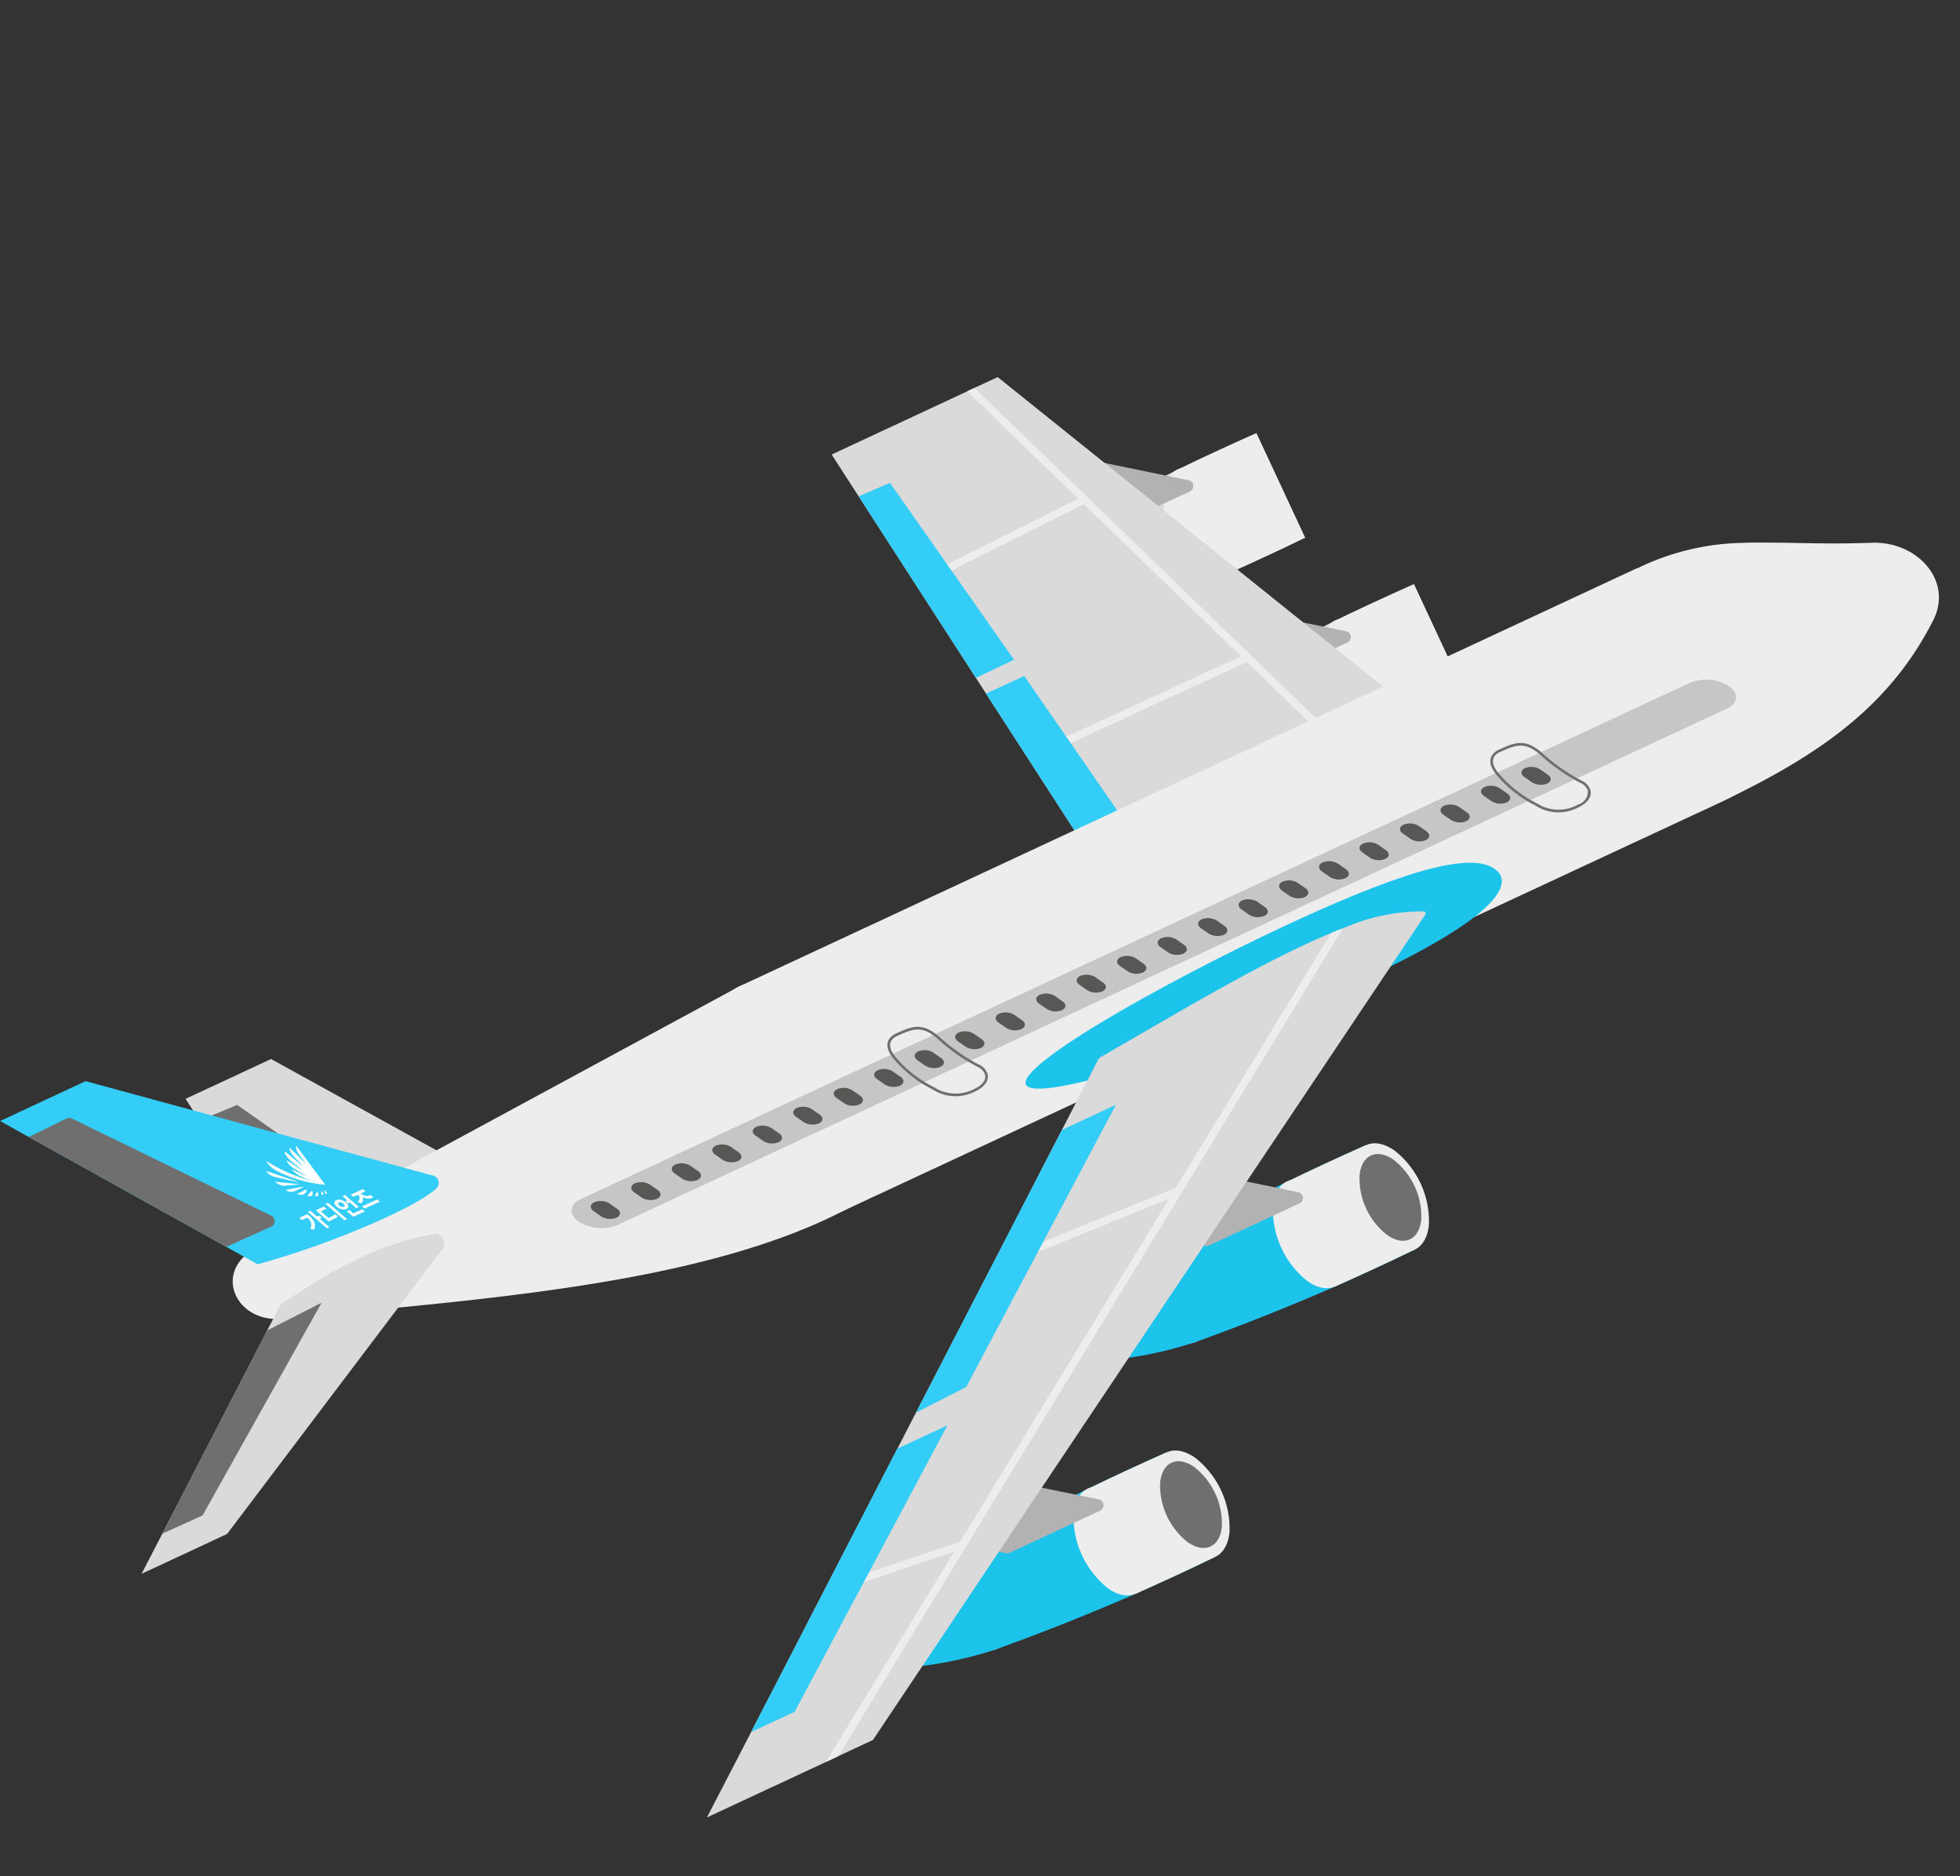 <svg xmlns="http://www.w3.org/2000/svg" width="195.36" height="187.015" viewBox="0 0 195.36 187.015">
  <rect x="0" y="0" width="195.36" height="187.015" fill="#333333" stroke="none"/>
  <g id="그룹_434" data-name="그룹 434" transform="translate(-34.115 -3144.645)">
    <g id="그룹_291" data-name="그룹 291" transform="matrix(0.574, -0.819, 0.819, 0.574, 17.559, 3280.029)">
      <path id="패스_1925" data-name="패스 1925" d="M113.063,72.8c0-2.2-1.543-3.089-3.447-1.991a7.62,7.62,0,0,0-3.446,5.969c0,2.2,1.543,3.089,3.447,1.991A7.62,7.62,0,0,0,113.063,72.8Z" transform="translate(20.611 3.064)" fill="#fff"/>
      <path id="패스_1926" data-name="패스 1926" d="M127.192,77.861c-4.523-2.506-8.964-4.739-13.278-6.643a37.925,37.925,0,0,0-9.926-2.813c-3.971-.547-4.74.812-2.351,4.071a38.7,38.7,0,0,0,7.4,7.19q6.065,4.267,12.414,8.144c2.5,1.5,5.031,2.98,7.6,4.4l5.743-9.948C132.232,80.726,129.7,79.249,127.192,77.861Z" transform="translate(18.753 2.416)" fill="#dadada"/>
      <path id="패스_1927" data-name="패스 1927" d="M123.648,78.316c.045-2.633-1.767-3.692-4.062-2.345A9.123,9.123,0,0,0,115.526,83c-.034,2.529,1.787,3.584,4.062,2.345A8.925,8.925,0,0,0,123.648,78.316Z" transform="translate(23.565 4.657)" fill="#ededed"/>
      <path id="패스_1928" data-name="패스 1928" d="M122.114,75.564l-5.743,9.949c2.5,1.5,5.031,2.98,7.6,4.4l5.743-9.948C127.153,78.428,124.622,76.952,122.114,75.564Z" transform="translate(23.832 4.713)" fill="#ededed"/>
      <path id="패스_1929" data-name="패스 1929" d="M114.437,75.894l8.61,4.971a.593.593,0,0,0,.841-.749l-3.769-8.709a.593.593,0,0,0-.249-.278l-8.61-4.971a.593.593,0,0,0-.841.749l3.771,8.709A.6.6,0,0,0,114.437,75.894Z" transform="translate(21.937 1.718)" fill="#b2b2b2"/>
      <path id="패스_1930" data-name="패스 1930" d="M115.585,56.463c0-2.2-1.543-3.089-3.447-1.991a7.62,7.62,0,0,0-3.447,5.971c0,2.2,1.543,3.088,3.447,1.989A7.618,7.618,0,0,0,115.585,56.463Z" transform="translate(21.407 -2.094)" fill="#fff"/>
      <path id="패스_1931" data-name="패스 1931" d="M105.941,52.09a38.619,38.619,0,0,1,9.5,2.745c4.314,1.9,8.756,4.137,13.279,6.643,2.506,1.388,5.038,2.864,7.6,4.4l-5.744,9.948c-2.563-1.42-5.094-2.9-7.6-4.4q-6.359-3.874-12.412-8.144a44.937,44.937,0,0,1-4.627-4.05Z" transform="translate(20.539 -2.698)" fill="#dadada"/>
      <path id="패스_1932" data-name="패스 1932" d="M126.169,61.977c.045-2.633-1.766-3.692-4.06-2.345a9.121,9.121,0,0,0-4.06,7.032c-.034,2.529,1.787,3.584,4.06,2.345A8.922,8.922,0,0,0,126.169,61.977Z" transform="translate(24.361 -0.502)" fill="#ededed"/>
      <path id="패스_1933" data-name="패스 1933" d="M124.636,59.225l-5.744,9.949c2.5,1.5,5.033,2.98,7.6,4.4l5.744-9.948C129.674,62.089,127.143,60.613,124.636,59.225Z" transform="translate(24.627 -0.445)" fill="#ededed"/>
      <path id="패스_1934" data-name="패스 1934" d="M116.959,59.555l8.61,4.971a.593.593,0,0,0,.841-.749l-3.771-8.709a.584.584,0,0,0-.247-.278l-8.61-4.971a.593.593,0,0,0-.841.749l3.771,8.709A.584.584,0,0,0,116.959,59.555Z" transform="translate(22.733 -3.441)" fill="#b2b2b2"/>
      <path id="패스_1935" data-name="패스 1935" d="M94.18,85.9l31.845,18.391,3.792-58.016L127.6,44.992l-.692-.391L114,37.152l-1.866,4.59L104.022,61.7l-.707,1.731L96.708,79.7Z" transform="translate(16.826 -7.414)" fill="#dadada"/>
      <path id="패스_1936" data-name="패스 1936" d="M113.11,92l.376.06.376.06L121.628,43.2l-.692-.391Z" transform="translate(22.802 -5.626)" fill="#ededed"/>
      <rect id="사각형_1015" data-name="사각형 1015" width="0.752" height="20.641" transform="matrix(0.504, -0.864, 0.864, 0.504, 119.93, 65.155)" fill="#ededed"/>
      <rect id="사각형_1016" data-name="사각형 1016" width="0.752" height="16.294" transform="translate(127.268 45.67) rotate(-61.777)" fill="#ededed"/>
      <path id="패스_1937" data-name="패스 1937" d="M101.661,60.6l3.657,2.077,7.344-20.242-2.889-1.791Z" transform="translate(19.188 -6.313)" fill="#34cdf7"/>
      <path id="패스_1938" data-name="패스 1938" d="M96.1,73.392l4.169,2.227,6.065-16.389-3.627-2.107Z" transform="translate(17.433 -1.109)" fill="#34cdf7"/>
      <path id="패스_1939" data-name="패스 1939" d="M42.872,25.087,35.85,42.353,53.455,52.517l-2.442-22.73Z" transform="translate(-1.589 -11.223)" fill="#dadada"/>
      <path id="패스_1940" data-name="패스 1940" d="M39.564,38.41h4.592V29.255l-4.592-2.926Z" transform="translate(-0.416 -10.831)" fill="#706f6f"/>
      <path id="패스_1941" data-name="패스 1941" d="M76.188,94.216c0-2.2-1.542-3.089-3.446-1.991a7.618,7.618,0,0,0-3.447,5.969c0,2.2,1.543,3.089,3.447,1.991A7.613,7.613,0,0,0,76.188,94.216Z" transform="translate(8.97 9.824)" fill="#fff"/>
      <path id="패스_1942" data-name="패스 1942" d="M90.319,99.275c-4.525-2.506-8.965-4.739-13.279-6.643a37.911,37.911,0,0,0-9.926-2.813c-3.969-.549-4.74.812-2.351,4.071a38.708,38.708,0,0,0,7.4,7.19q6.063,4.267,12.412,8.144c2.5,1.5,5.033,2.98,7.6,4.4l5.744-9.948C95.356,102.14,92.825,100.663,90.319,99.275Z" transform="translate(7.112 9.176)" fill="#1cc3ea"/>
      <path id="패스_1943" data-name="패스 1943" d="M86.773,99.729c.045-2.631-1.766-3.691-4.06-2.343a9.119,9.119,0,0,0-4.06,7.032c-.034,2.529,1.787,3.584,4.06,2.345A8.924,8.924,0,0,0,86.773,99.729Z" transform="translate(11.924 11.417)" fill="#ededed"/>
      <path id="패스_1944" data-name="패스 1944" d="M85.24,96.978,79.5,106.927c2.5,1.5,5.033,2.98,7.6,4.4l5.744-9.948C90.278,99.842,87.747,98.366,85.24,96.978Z" transform="translate(12.19 11.473)" fill="#ededed"/>
      <path id="패스_1945" data-name="패스 1945" d="M92.487,103.022c0-2.589-1.817-3.639-4.06-2.345a8.978,8.978,0,0,0-4.06,7.034c0,2.589,1.818,3.639,4.06,2.345A8.974,8.974,0,0,0,92.487,103.022Z" transform="translate(13.728 12.466)" fill="#ededed"/>
      <path id="패스_1946" data-name="패스 1946" d="M91.489,103.238c0-2.076-1.458-2.917-3.255-1.879A7.193,7.193,0,0,0,84.979,107c0,2.076,1.458,2.917,3.255,1.88A7.2,7.2,0,0,0,91.489,103.238Z" transform="translate(13.921 12.716)" fill="#706f6f"/>
      <path id="패스_1947" data-name="패스 1947" d="M77.563,97.308l8.61,4.971a.593.593,0,0,0,.841-.749l-3.771-8.709A.584.584,0,0,0,83,92.543l-8.61-4.971a.593.593,0,0,0-.841.749l3.771,8.709A.584.584,0,0,0,77.563,97.308Z" transform="translate(10.295 8.478)" fill="#b2b2b2"/>
      <path id="패스_1948" data-name="패스 1948" d="M48.462,95.2c0-2.2-1.543-3.088-3.447-1.989a7.618,7.618,0,0,0-3.446,5.969c0,2.2,1.543,3.089,3.446,1.991A7.62,7.62,0,0,0,48.462,95.2Z" transform="translate(0.217 10.137)" fill="#fff"/>
      <path id="패스_1949" data-name="패스 1949" d="M62.592,100.266c-4.523-2.506-8.964-4.739-13.279-6.644a37.947,37.947,0,0,0-9.926-2.813c-3.969-.547-4.74.813-2.35,4.072a38.7,38.7,0,0,0,7.4,7.19q6.065,4.267,12.414,8.143c2.5,1.5,5.031,2.98,7.6,4.4l5.743-9.948C67.631,103.13,65.1,101.654,62.592,100.266Z" transform="translate(-1.641 9.488)" fill="#1cc3ea"/>
      <path id="패스_1950" data-name="패스 1950" d="M59.047,100.719c.045-2.631-1.767-3.692-4.062-2.345a9.127,9.127,0,0,0-4.06,7.034c-.034,2.529,1.787,3.584,4.06,2.345A8.926,8.926,0,0,0,59.047,100.719Z" transform="translate(3.17 11.73)" fill="#ededed"/>
      <path id="패스_1951" data-name="패스 1951" d="M57.513,97.968l-5.743,9.948c2.5,1.5,5.031,2.98,7.6,4.4l5.743-9.948C62.552,100.832,60.021,99.356,57.513,97.968Z" transform="translate(3.437 11.786)" fill="#ededed"/>
      <path id="패스_1952" data-name="패스 1952" d="M64.762,104.012c0-2.589-1.818-3.639-4.06-2.345A8.974,8.974,0,0,0,56.64,108.7c0,2.589,1.818,3.638,4.062,2.343A8.976,8.976,0,0,0,64.762,104.012Z" transform="translate(4.975 12.779)" fill="#ededed"/>
      <path id="패스_1953" data-name="패스 1953" d="M63.762,104.226c0-2.075-1.456-2.916-3.254-1.879a7.192,7.192,0,0,0-3.255,5.638c0,2.076,1.456,2.917,3.255,1.879A7.194,7.194,0,0,0,63.762,104.226Z" transform="translate(5.168 13.028)" fill="#706f6f"/>
      <path id="패스_1954" data-name="패스 1954" d="M49.836,98.3l8.61,4.971a.593.593,0,0,0,.841-.75l-3.771-8.707a.593.593,0,0,0-.247-.279l-8.61-4.971a.593.593,0,0,0-.841.75l3.771,8.709A.6.6,0,0,0,49.836,98.3Z" transform="translate(1.542 8.79)" fill="#b2b2b2"/>
      <ellipse id="타원_87" data-name="타원 87" cx="12.331" cy="7.12" rx="12.331" ry="7.12" transform="matrix(0.5, -0.866, 0.866, 0.5, 63.651, 70.425)" fill="#ededed"/>
      <path id="패스_1955" data-name="패스 1955" d="M32.26,42.485C44.872,57.249,58.762,74.465,73,81.914l84.016,48.513s2.613,1.4,2.973,1.585c8.052,4.152,15.191,6.225,23.488,5.044,4.38-.617,5.554-5.825,2.845-9.422-1.535-2.031-2.77-3.822-3.852-5.433-.843-1.249-1.6-2.377-2.333-3.416-.391-.572-.783-1.129-1.189-1.656a24.893,24.893,0,0,0-8.081-7.163,2.955,2.955,0,0,0-.271-.182L85.324,60.559,36.249,36.044C31.719,33.832,28.935,39.009,32.26,42.485Z" transform="translate(-3.183 -7.932)" fill="#ededed"/>
      <path id="패스_1956" data-name="패스 1956" d="M9.81,43.983l8.143,4.7,35.562,1.279a.953.953,0,0,0,.51-1.776c-3.972-3.958-9.044-6.246-14.312-8.261l-2.859.391L14.265,43.382Z" transform="translate(-9.81 -6.54)" fill="#dadada"/>
      <path id="패스_1957" data-name="패스 1957" d="M31.749,14.549l.332,3.251,2.333,22.409.376,3.551C39.846,48,47.987,53.227,51.163,54.01A.762.762,0,0,0,52.052,53L39.891,19.245Z" transform="translate(-2.883 -14.55)" fill="#34cdf7"/>
      <path id="패스_1958" data-name="패스 1958" d="M78.561,76.9c0,2.6,15.875,14.32,28.156,21.41s16.319,6.864,16.319,4.267S119,96,106.717,88.908,78.561,74.306,78.561,76.9Z" transform="translate(11.895 4.97)" fill="#1cc3ea"/>
      <path id="패스_1959" data-name="패스 1959" d="M19.277,91.411,30.605,97.95l1.189.678,3.3,1.9,98.967-2.13a.2.2,0,0,0,.164-.314,19.492,19.492,0,0,0-6.027-5.63c-.33-.249-.678-.463-1.041-.695-6.06-3.847-14.779-7.728-23.2-11.658a.71.71,0,0,0-.512-.1l-7.761,1.057-11.758,1.6L64.261,85.317l-4,.546L46.871,87.678l-18.116,2.46Z" transform="translate(-6.821 6.109)" fill="#dadada"/>
      <path id="패스_1960" data-name="패스 1960" d="M50.668,55.143a4.3,4.3,0,0,0,1.943,3.366l105.61,61.007c1.074.62,1.943.117,1.943-1.122h0a4.294,4.294,0,0,0-1.943-3.366L52.611,54.021c-1.072-.62-1.943-.117-1.943,1.122Z" transform="translate(3.089 -2.172)" fill="#c6c6c6"/>
      <path id="패스_1961" data-name="패스 1961" d="M104.706,86.777a1.691,1.691,0,0,0,.764,1.325h0c.422.243.764.046.764-.442v-.92a1.691,1.691,0,0,0-.764-1.325h0c-.422-.243-.764-.046-.764.442Z" transform="translate(20.149 7.79)" fill="#575756"/>
      <path id="패스_1962" data-name="패스 1962" d="M101.776,85.084a1.689,1.689,0,0,0,.764,1.325h0c.422.243.764.046.764-.442v-.92a1.689,1.689,0,0,0-.764-1.324h0c-.422-.243-.764-.046-.764.441Z" transform="translate(19.224 7.256)" fill="#575756"/>
      <path id="패스_1963" data-name="패스 1963" d="M98.846,83.394a1.689,1.689,0,0,0,.764,1.324h0c.422.245.764.046.764-.441v-.92a1.691,1.691,0,0,0-.764-1.325h0c-.422-.243-.764-.046-.764.442Z" transform="translate(18.299 6.722)" fill="#575756"/>
      <path id="패스_1964" data-name="패스 1964" d="M95.916,81.7a1.691,1.691,0,0,0,.764,1.325h0c.422.243.764.046.764-.442v-.92a1.693,1.693,0,0,0-.764-1.325h0c-.422-.243-.764-.046-.764.442Z" transform="translate(17.374 6.188)" fill="#575756"/>
      <path id="패스_1965" data-name="패스 1965" d="M92.985,80.009a1.691,1.691,0,0,0,.766,1.325h0c.421.243.764.046.764-.442v-.918a1.693,1.693,0,0,0-.764-1.325h0c-.422-.243-.766-.046-.766.441Z" transform="translate(16.449 5.654)" fill="#575756"/>
      <path id="패스_1966" data-name="패스 1966" d="M90.055,78.319a1.689,1.689,0,0,0,.764,1.324h0c.422.245.766.046.766-.441v-.92a1.689,1.689,0,0,0-.766-1.325h0c-.422-.243-.764-.046-.764.442Z" transform="translate(15.524 5.12)" fill="#575756"/>
      <path id="패스_1967" data-name="패스 1967" d="M87.125,76.627a1.691,1.691,0,0,0,.764,1.325h0c.422.243.766.046.766-.442v-.92a1.69,1.69,0,0,0-.766-1.324h0c-.422-.245-.764-.046-.764.441Z" transform="translate(14.599 4.586)" fill="#575756"/>
      <path id="패스_1968" data-name="패스 1968" d="M84.2,74.934a1.689,1.689,0,0,0,.764,1.325h0c.422.243.766.046.766-.441V74.9a1.691,1.691,0,0,0-.766-1.325h0c-.422-.243-.764-.046-.764.442Z" transform="translate(13.674 4.052)" fill="#575756"/>
      <path id="패스_1969" data-name="패스 1969" d="M81.265,73.244a1.693,1.693,0,0,0,.764,1.325h0c.422.243.764.046.764-.442v-.92a1.691,1.691,0,0,0-.764-1.325h0c-.422-.243-.764-.046-.764.442Z" transform="translate(12.749 3.518)" fill="#575756"/>
      <path id="패스_1970" data-name="패스 1970" d="M78.335,71.552a1.689,1.689,0,0,0,.764,1.325h0c.422.243.764.046.764-.442v-.92a1.689,1.689,0,0,0-.764-1.324h0c-.422-.245-.764-.046-.764.441Z" transform="translate(11.824 2.984)" fill="#575756"/>
      <path id="패스_1971" data-name="패스 1971" d="M75.4,69.861a1.689,1.689,0,0,0,.764,1.324h0c.422.243.764.046.764-.441v-.92a1.689,1.689,0,0,0-.764-1.325h0c-.422-.243-.764-.046-.764.442Z" transform="translate(10.899 2.45)" fill="#575756"/>
      <path id="패스_1972" data-name="패스 1972" d="M72.475,68.169a1.691,1.691,0,0,0,.764,1.325h0c.422.243.764.046.764-.442v-.92a1.691,1.691,0,0,0-.764-1.325h0c-.422-.243-.764-.046-.764.442Z" transform="translate(9.974 1.915)" fill="#575756"/>
      <path id="패스_1973" data-name="패스 1973" d="M69.545,66.477a1.689,1.689,0,0,0,.764,1.325h0c.422.243.764.046.764-.442v-.92a1.689,1.689,0,0,0-.764-1.324h0c-.422-.245-.764-.046-.764.441Z" transform="translate(9.049 1.381)" fill="#575756"/>
      <path id="패스_1974" data-name="패스 1974" d="M66.615,64.786a1.689,1.689,0,0,0,.764,1.324h0c.422.245.764.046.764-.441v-.92a1.689,1.689,0,0,0-.764-1.325h0c-.422-.243-.764-.046-.764.442Z" transform="translate(8.124 0.847)" fill="#575756"/>
      <path id="패스_1975" data-name="패스 1975" d="M63.685,63.094a1.691,1.691,0,0,0,.764,1.325h0c.422.243.764.046.764-.442v-.92a1.687,1.687,0,0,0-.764-1.324h0c-.422-.245-.764-.047-.764.441Z" transform="translate(7.199 0.313)" fill="#575756"/>
      <path id="패스_1976" data-name="패스 1976" d="M60.755,61.4a1.689,1.689,0,0,0,.764,1.325h0c.422.243.764.046.764-.442v-.918a1.689,1.689,0,0,0-.764-1.325h0c-.422-.243-.764-.046-.764.441Z" transform="translate(6.274 -0.221)" fill="#575756"/>
      <path id="패스_1977" data-name="패스 1977" d="M57.824,59.711a1.69,1.69,0,0,0,.766,1.324h0c.421.245.764.046.764-.441v-.92a1.691,1.691,0,0,0-.764-1.325h0c-.422-.243-.766-.046-.766.442Z" transform="translate(5.348 -0.755)" fill="#575756"/>
      <path id="패스_1978" data-name="패스 1978" d="M54.894,58.019a1.689,1.689,0,0,0,.764,1.325h0c.424.243.766.046.766-.442v-.92a1.687,1.687,0,0,0-.766-1.324h0c-.422-.245-.764-.047-.764.441Z" transform="translate(4.423 -1.289)" fill="#575756"/>
      <path id="패스_1979" data-name="패스 1979" d="M51.964,56.326a1.689,1.689,0,0,0,.764,1.325h0c.422.243.766.046.766-.441v-.92a1.691,1.691,0,0,0-.766-1.325h0c-.422-.243-.764-.046-.764.441Z" transform="translate(3.498 -1.823)" fill="#575756"/>
      <path id="패스_1980" data-name="패스 1980" d="M119.356,95.185a1.689,1.689,0,0,0,.764,1.324h0c.422.245.764.046.764-.441v-.92a1.691,1.691,0,0,0-.764-1.325h0c-.422-.243-.764-.046-.764.442Z" transform="translate(24.774 10.444)" fill="#575756"/>
      <path id="패스_1981" data-name="패스 1981" d="M116.426,93.493a1.691,1.691,0,0,0,.764,1.325h0c.422.243.764.046.764-.442v-.92a1.689,1.689,0,0,0-.764-1.324h0c-.422-.245-.764-.046-.764.441Z" transform="translate(23.849 9.91)" fill="#575756"/>
      <path id="패스_1982" data-name="패스 1982" d="M113.5,91.8a1.689,1.689,0,0,0,.764,1.324h0c.422.243.764.046.764-.441v-.92a1.689,1.689,0,0,0-.764-1.325h0c-.422-.243-.764-.046-.764.442Z" transform="translate(22.924 9.376)" fill="#575756"/>
      <path id="패스_1983" data-name="패스 1983" d="M110.566,90.11a1.693,1.693,0,0,0,.764,1.325h0c.422.243.764.046.764-.442v-.92a1.691,1.691,0,0,0-.764-1.325h0c-.422-.243-.764-.046-.764.442Z" transform="translate(21.999 8.842)" fill="#575756"/>
      <path id="패스_1984" data-name="패스 1984" d="M107.636,88.418a1.689,1.689,0,0,0,.764,1.325h0c.422.243.764.046.764-.442v-.92a1.689,1.689,0,0,0-.764-1.324h0c-.422-.245-.764-.046-.764.441Z" transform="translate(21.074 8.308)" fill="#575756"/>
      <path id="패스_1985" data-name="패스 1985" d="M104.706,86.727a1.689,1.689,0,0,0,.764,1.324h0c.422.245.764.046.764-.441v-.92a1.689,1.689,0,0,0-.764-1.325h0c-.422-.243-.764-.046-.764.442Z" transform="translate(20.149 7.774)" fill="#575756"/>
      <path id="패스_1986" data-name="패스 1986" d="M121.605,101.595a2.258,2.258,0,0,1-1.109-.333,4.207,4.207,0,0,1-2.4-3.666,12.149,12.149,0,0,1,.289-4.969c.346-1.189.943-1.438,1.384-1.438a1.636,1.636,0,0,1,.858.276l.028.017c1.388.828,2.391,1.425,2.114,3.714a18.523,18.523,0,0,0,0,4.733,1.576,1.576,0,0,1-.267,1.287A1.146,1.146,0,0,1,121.605,101.595Zm-1.833-10.144c-.635,0-.966.678-1.13,1.246a11.854,11.854,0,0,0-.283,4.858,3.991,3.991,0,0,0,2.27,3.481,1.352,1.352,0,0,0,1.676.009,1.326,1.326,0,0,0,.205-1.079,18.875,18.875,0,0,1,0-4.8c.257-2.12-.637-2.651-1.987-3.458l-.03-.017A1.385,1.385,0,0,0,119.773,91.451Z" transform="translate(24.334 9.646)" fill="#706f6f"/>
      <path id="패스_1987" data-name="패스 1987" d="M77.784,76.538h0a2.252,2.252,0,0,1-1.11-.333,4.2,4.2,0,0,1-2.395-3.666,12.126,12.126,0,0,1,.288-4.969c.347-1.189.945-1.438,1.384-1.438a1.644,1.644,0,0,1,.858.276l.028.017c1.388.826,2.391,1.425,2.114,3.714a18.571,18.571,0,0,0,0,4.731,1.577,1.577,0,0,1-.267,1.289A1.147,1.147,0,0,1,77.784,76.538ZM75.951,66.4c-.634,0-.964.678-1.13,1.245a11.878,11.878,0,0,0-.283,4.858,3.991,3.991,0,0,0,2.268,3.481,2,2,0,0,0,.978.3h0a.884.884,0,0,0,.7-.287,1.325,1.325,0,0,0,.207-1.079,18.757,18.757,0,0,1,0-4.8c.255-2.12-.637-2.652-1.989-3.458l-.029-.017A1.394,1.394,0,0,0,75.951,66.4Z" transform="translate(10.5 1.735)" fill="#706f6f"/>
      <path id="패스_1988" data-name="패스 1988" d="M32,17.02l2.333,22.409,4.243,2.513a.6.6,0,0,0,.874-.632L35.974,19.458a.6.6,0,0,0-.317-.421Z" transform="translate(-2.804 -13.77)" fill="#706f6f"/>
      <path id="패스_1989" data-name="패스 1989" d="M13.2,43.287l3.792,2.242,24.169-2.453-5.373-2.859Z" transform="translate(-8.74 -6.446)" fill="#706f6f"/>
      <path id="패스_1990" data-name="패스 1990" d="M27.887,95.126l1.189.678,24.242-1.553,41.152-2.642,31.012-1.981c-.33-.249-.678-.463-1.041-.695l-29.658,1.9-1.271.083-39.98,2.559-1.172.083Z" transform="translate(-4.103 8.934)" fill="#ededed"/>
      <rect id="사각형_1017" data-name="사각형 1017" width="0.752" height="15.885" transform="matrix(0.542, -0.841, 0.841, 0.542, 77.02, 91.864)" fill="#ededed"/>
      <rect id="사각형_1018" data-name="사각형 1018" width="0.752" height="11.629" transform="matrix(0.594, -0.805, 0.805, 0.594, 39.852, 96.275)" fill="#ededed"/>
      <path id="패스_1991" data-name="패스 1991" d="M26.488,88.723l4.154,2.393L62.757,87.2l-4.771-2.754Z" transform="translate(-4.544 7.518)" fill="#34cdf7"/>
      <path id="패스_1992" data-name="패스 1992" d="M53.471,85.059l4.981,2.634,31.589-3.928L84.894,80.8Z" transform="translate(3.974 6.366)" fill="#34cdf7"/>
      <g id="그룹_290" data-name="그룹 290" transform="translate(37.831 24.029)">
        <g id="그룹_289" data-name="그룹 289" transform="translate(1.74)">
          <path id="패스_1993" data-name="패스 1993" d="M41.082,36.929l-.566-.079c-.026,0-.039.042-.025.082.137.366.311.376.613.108C41.133,37.015,41.116,36.934,41.082,36.929Z" transform="translate(-39.696 -31.538)" fill="#fff"/>
          <path id="패스_1994" data-name="패스 1994" d="M41.191,36.546a2.538,2.538,0,0,0-.076-.337V36.2c-.278-.955-.555-1.91-.847-2.913-.012-.041-.045-.047-.054-.012a1.412,1.412,0,0,0,.005.905C40.491,34.883,40.906,35.858,41.191,36.546Z" transform="translate(-39.805 -32.673)" fill="#fff"/>
          <path id="패스_1995" data-name="패스 1995" d="M41,36.617l-.824-.457c-.021-.012-.037.022-.026.058.146.47.451.633.857.485C41.028,36.695,41.023,36.632,41,36.617Z" transform="translate(-39.804 -31.757)" fill="#fff"/>
          <path id="패스_1996" data-name="패스 1996" d="M41.168,36.552a.688.688,0,0,0-.112-.163l0,0-1.126-1.1c-.024-.022-.047.005-.041.047a.921.921,0,0,0,.3.647C40.47,36.17,40.884,36.389,41.168,36.552Z" transform="translate(-39.885 -32.034)" fill="#fff"/>
          <path id="패스_1997" data-name="패스 1997" d="M40.1,35.153c.284.37.779.938,1.071,1.285,0-.026-.129-.23-.168-.3L39.978,34.3c-.018-.033-.049-.022-.05.02A1.292,1.292,0,0,0,40.1,35.153Z" transform="translate(-39.873 -32.35)" fill="#fff"/>
          <path id="패스_1998" data-name="패스 1998" d="M41.425,37.567c0-.033-.02-.066-.036-.049l-.234.23a.056.056,0,0,0,.008.07C41.326,37.939,41.387,37.88,41.425,37.567Z" transform="translate(-39.487 -31.329)" fill="#fff"/>
          <path id="패스_1999" data-name="패스 1999" d="M41.59,37.713c0-.032-.024-.053-.036-.033l-.172.291c-.011.018,0,.055.014.061C41.549,38.09,41.594,38.014,41.59,37.713Z" transform="translate(-39.414 -31.279)" fill="#fff"/>
          <path id="패스_2000" data-name="패스 2000" d="M42.315,38.786a7.081,7.081,0,0,1-.459-1.179,16.169,16.169,0,0,1-.959-4.755c0-.034-.028-.054-.038-.028a2.836,2.836,0,0,0-.159,1.456c.068.462.155.929.268,1.379a13.866,13.866,0,0,0,1.355,3.312l.033-.1Z" transform="translate(-39.638 -32.813)" fill="#fff"/>
          <path id="패스_2001" data-name="패스 2001" d="M41.2,37.272l-.38.091c-.022.005-.028.055-.007.083.158.229.236.214.417-.087C41.25,37.327,41.228,37.266,41.2,37.272Z" transform="translate(-39.596 -31.405)" fill="#fff"/>
          <path id="패스_2002" data-name="패스 2002" d="M43.626,34.16c0-.008-.018,0-.037,0a.812.812,0,0,0-.076.045l-.032.021c-.413.305-.5,1.109-.751,1.671l.355-2.1c.008-.047-.028-.1-.053-.075-.458.442-.474,1.384-.684,2.117l.166-2.235c0-.05-.033-.093-.055-.066-.483.576-.354,1.656-.493,2.53-.018-.587-.037-1.174-.057-1.785,0-.057-.045-.095-.066-.058a1.877,1.877,0,0,0-.192.976c.011.413.055,1.068.075,1.483-.013-.025-.039-.2-.049-.237-.062-.378-.138-.863-.2-1.263-.007-.043-.041-.055-.05-.018a3.5,3.5,0,0,0-.062.837,7.514,7.514,0,0,0,.275,1.372,7.081,7.081,0,0,0,.459,1.179l.041.086v0l1.488-4.472Z" transform="translate(-39.42 -32.585)" fill="#fff"/>
        </g>
        <path id="패스_2003" data-name="패스 2003" d="M38.774,37.651l.516.305a1.352,1.352,0,0,1-.114.437.739.739,0,0,1-.243.3.72.72,0,0,1-.368.124l.095.38a.9.9,0,0,0,.438-.176,1.023,1.023,0,0,0,.3-.4,2.1,2.1,0,0,0,.149-.62l.024-.237-.759-.447Z" transform="translate(-38.563 -31.391)" fill="#fff"/>
        <path id="패스_2004" data-name="패스 2004" d="M39.791,37.731l-.241-.142-.252,2.49.241.142.128-1.262.206.122.034-.334-.206-.122Z" transform="translate(-38.331 -31.305)" fill="#fff"/>
        <path id="패스_2005" data-name="패스 2005" d="M40.561,40.823l.241.142.251-2.488-.241-.142Z" transform="translate(-37.932 -31.069)" fill="#fff"/>
        <path id="패스_2006" data-name="패스 2006" d="M40.494,39.721c-.1-.045-.238-.117-.416-.218l.1-1.02.529.312.033-.334-.768-.454L39.8,39.7l.275.163a4.045,4.045,0,0,0,.4.212.805.805,0,0,0,.289.075l-.022-.357A.7.7,0,0,1,40.494,39.721Z" transform="translate(-38.172 -31.173)" fill="#fff"/>
        <path id="패스_2007" data-name="패스 2007" d="M41.666,40.237a.271.271,0,0,0,.179-.13.75.75,0,0,0,.095-.325,1.189,1.189,0,0,0-.022-.4.969.969,0,0,0-.134-.318.691.691,0,0,0-.211-.205.334.334,0,0,0-.225-.051.266.266,0,0,0-.18.134.727.727,0,0,0-.095.325,1.156,1.156,0,0,0,.022.389.957.957,0,0,0,.134.318.65.65,0,0,0,.211.205A.334.334,0,0,0,41.666,40.237Zm-.346-.645a.63.63,0,0,1-.007-.18.407.407,0,0,1,.041-.153.142.142,0,0,1,.079-.074.133.133,0,0,1,.105.02.264.264,0,0,1,.095.1.486.486,0,0,1,.058.154.639.639,0,0,1,.008.182.4.4,0,0,1-.042.151.133.133,0,0,1-.08.068.13.13,0,0,1-.1-.018.291.291,0,0,1-.1-.1A.474.474,0,0,1,41.32,39.592Z" transform="translate(-37.773 -30.92)" fill="#fff"/>
        <path id="패스_2008" data-name="패스 2008" d="M41.853,40.865l.241.142.183-1.813-.241-.142-.064.635-.184-.109-.034.334.184.109Z" transform="translate(-37.556 -30.843)" fill="#fff"/>
        <path id="패스_2009" data-name="패스 2009" d="M41.488,40.118l-.241-.142-.085.838,1.082.639.033-.329-.841-.5Z" transform="translate(-37.742 -30.551)" fill="#fff"/>
        <path id="패스_2010" data-name="패스 2010" d="M42.569,40.48a.522.522,0,0,1-.289-.012l.055.372a.622.622,0,0,0,.334-.007.487.487,0,0,0,.258-.208l.022-.037a1.244,1.244,0,0,0,.025.129,1.452,1.452,0,0,0,.179.449.721.721,0,0,0,.209.224.283.283,0,0,0,.22.047l-.03-.37a.148.148,0,0,1-.138-.024.427.427,0,0,1-.145-.153.952.952,0,0,1-.118-.317,1.137,1.137,0,0,1-.026-.334l.454.268.034-.334L42.471,39.5l-.034.334.443.263a.55.55,0,0,1-.095.234A.4.4,0,0,1,42.569,40.48Z" transform="translate(-37.39 -30.702)" fill="#fff"/>
        <path id="패스_2011" data-name="패스 2011" d="M42.2,40.707l-.034.34L43.6,41.9l.034-.34Z" transform="translate(-37.426 -30.321)" fill="#fff"/>
        <path id="패스_2012" data-name="패스 2012" d="M41.5,39.453v0l0,.008,0-.008Z" transform="translate(-37.638 -30.716)" fill="#fff"/>
      </g>
    </g>
  </g>
</svg>
